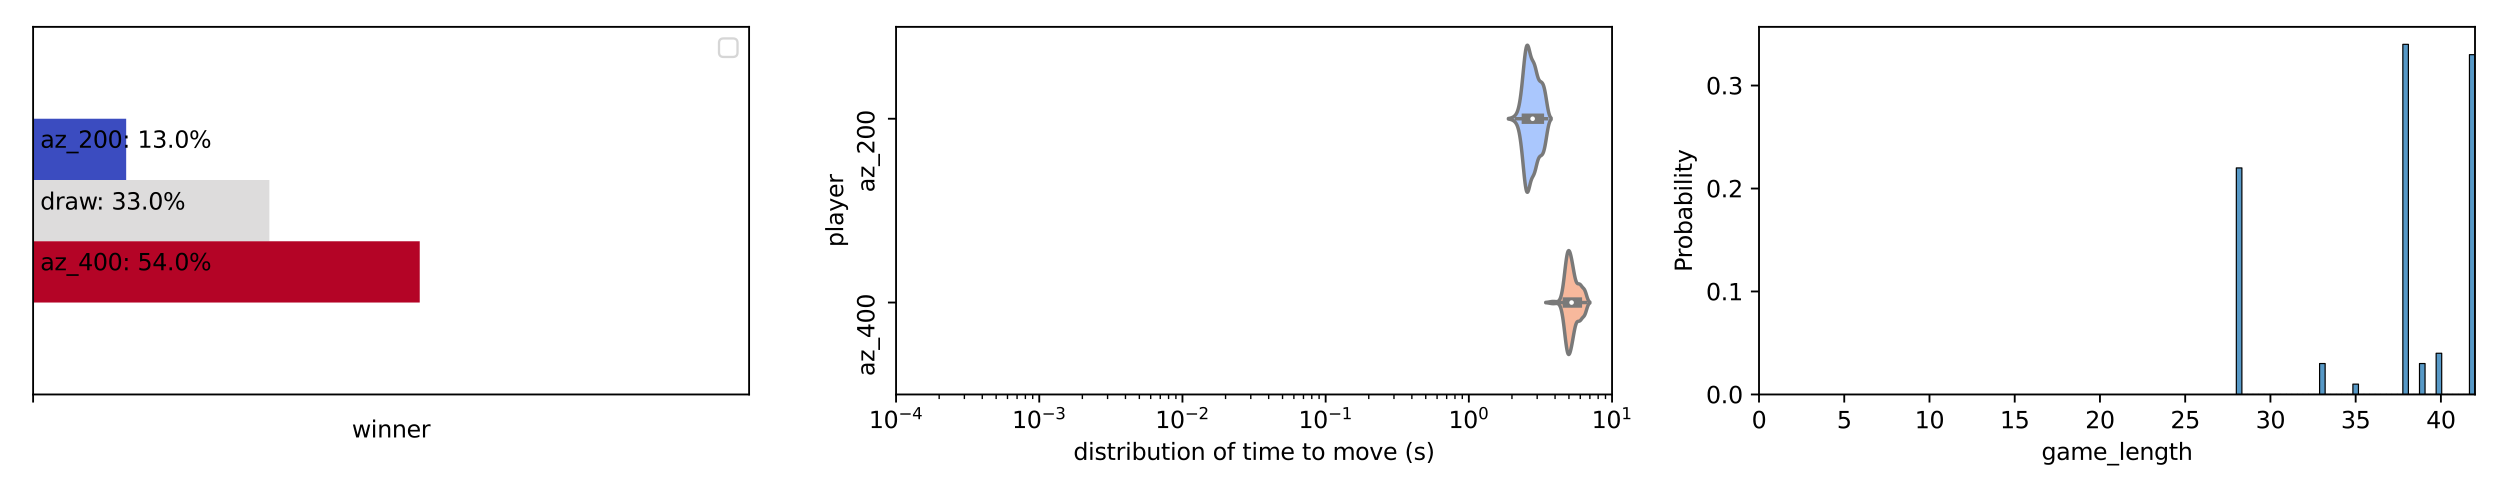 <?xml version="1.0" encoding="utf-8" standalone="no"?>
<!DOCTYPE svg PUBLIC "-//W3C//DTD SVG 1.1//EN"
  "http://www.w3.org/Graphics/SVG/1.1/DTD/svg11.dtd">
<svg xmlns:xlink="http://www.w3.org/1999/xlink" width="1080pt" height="216pt" viewBox="0 0 1080 216" xmlns="http://www.w3.org/2000/svg" version="1.1">
 <defs>
  <style type="text/css">*{stroke-linejoin: round; stroke-linecap: butt}</style>
 </defs>
 <g id="figure_1">
  <g id="patch_1">
   <path d="M 0 216 
L 1080 216 
L 1080 0 
L 0 0 
z
" style="fill: #ffffff"/>
  </g>
  <g id="axes_1">
   <g id="patch_2">
    <path d="M 14.3 170.4 
L 323.608 170.4 
L 323.608 11.602 
L 14.3 11.602 
z
" style="fill: #ffffff"/>
   </g>
   <g id="patch_3">
    <path d="M 14.3 51.302 
L 54.51 51.302 
L 54.51 77.768 
L 14.3 77.768 
z
" clip-path="url(#pb9b8951770)" style="fill: #3b4cc0"/>
   </g>
   <g id="patch_4">
    <path d="M 14.3 77.768 
L 116.372 77.768 
L 116.372 104.234 
L 14.3 104.234 
z
" clip-path="url(#pb9b8951770)" style="fill: #dddcdc"/>
   </g>
   <g id="patch_5">
    <path d="M 14.3 104.234 
L 181.326 104.234 
L 181.326 130.701 
L 14.3 130.701 
z
" clip-path="url(#pb9b8951770)" style="fill: #b40426"/>
   </g>
   <g id="matplotlib.axis_1">
    <g id="xtick_1">
     <g id="line2d_1">
      <defs>
       <path id="mb905bf4561" d="M 0 0 
L 0 3.5 
" style="stroke: #000000; stroke-width: 0.8"/>
      </defs>
      <g>
       <use xlink:href="#mb905bf4561" x="14.3" y="170.4" style="stroke: #000000; stroke-width: 0.8"/>
      </g>
     </g>
    </g>
    <g id="text_1">
     <!-- winner -->
     <g transform="translate(152.006 188.998)scale(0.1 -0.1)">
      <defs>
       <path id="DejaVuSans-77" d="M 269 3500 
L 844 3500 
L 1563 769 
L 2278 3500 
L 2956 3500 
L 3675 769 
L 4391 3500 
L 4966 3500 
L 4050 0 
L 3372 0 
L 2619 2869 
L 1863 0 
L 1184 0 
L 269 3500 
z
" transform="scale(0.016)"/>
       <path id="DejaVuSans-69" d="M 603 3500 
L 1178 3500 
L 1178 0 
L 603 0 
L 603 3500 
z
M 603 4863 
L 1178 4863 
L 1178 4134 
L 603 4134 
L 603 4863 
z
" transform="scale(0.016)"/>
       <path id="DejaVuSans-6e" d="M 3513 2113 
L 3513 0 
L 2938 0 
L 2938 2094 
Q 2938 2591 2744 2837 
Q 2550 3084 2163 3084 
Q 1697 3084 1428 2787 
Q 1159 2491 1159 1978 
L 1159 0 
L 581 0 
L 581 3500 
L 1159 3500 
L 1159 2956 
Q 1366 3272 1645 3428 
Q 1925 3584 2291 3584 
Q 2894 3584 3203 3211 
Q 3513 2838 3513 2113 
z
" transform="scale(0.016)"/>
       <path id="DejaVuSans-65" d="M 3597 1894 
L 3597 1613 
L 953 1613 
Q 991 1019 1311 708 
Q 1631 397 2203 397 
Q 2534 397 2845 478 
Q 3156 559 3463 722 
L 3463 178 
Q 3153 47 2828 -22 
Q 2503 -91 2169 -91 
Q 1331 -91 842 396 
Q 353 884 353 1716 
Q 353 2575 817 3079 
Q 1281 3584 2069 3584 
Q 2775 3584 3186 3129 
Q 3597 2675 3597 1894 
z
M 3022 2063 
Q 3016 2534 2758 2815 
Q 2500 3097 2075 3097 
Q 1594 3097 1305 2825 
Q 1016 2553 972 2059 
L 3022 2063 
z
" transform="scale(0.016)"/>
       <path id="DejaVuSans-72" d="M 2631 2963 
Q 2534 3019 2420 3045 
Q 2306 3072 2169 3072 
Q 1681 3072 1420 2755 
Q 1159 2438 1159 1844 
L 1159 0 
L 581 0 
L 581 3500 
L 1159 3500 
L 1159 2956 
Q 1341 3275 1631 3429 
Q 1922 3584 2338 3584 
Q 2397 3584 2469 3576 
Q 2541 3569 2628 3553 
L 2631 2963 
z
" transform="scale(0.016)"/>
      </defs>
      <use xlink:href="#DejaVuSans-77"/>
      <use xlink:href="#DejaVuSans-69" x="81.787"/>
      <use xlink:href="#DejaVuSans-6e" x="109.57"/>
      <use xlink:href="#DejaVuSans-6e" x="172.949"/>
      <use xlink:href="#DejaVuSans-65" x="236.328"/>
      <use xlink:href="#DejaVuSans-72" x="297.852"/>
     </g>
    </g>
   </g>
   <g id="matplotlib.axis_2"/>
   <g id="patch_6">
    <path d="M 14.3 170.4 
L 14.3 11.602 
" style="fill: none; stroke: #000000; stroke-width: 0.8; stroke-linejoin: miter; stroke-linecap: square"/>
   </g>
   <g id="patch_7">
    <path d="M 323.608 170.4 
L 323.608 11.602 
" style="fill: none; stroke: #000000; stroke-width: 0.8; stroke-linejoin: miter; stroke-linecap: square"/>
   </g>
   <g id="patch_8">
    <path d="M 14.3 170.4 
L 323.608 170.4 
" style="fill: none; stroke: #000000; stroke-width: 0.8; stroke-linejoin: miter; stroke-linecap: square"/>
   </g>
   <g id="patch_9">
    <path d="M 14.3 11.602 
L 323.608 11.602 
" style="fill: none; stroke: #000000; stroke-width: 0.8; stroke-linejoin: miter; stroke-linecap: square"/>
   </g>
   <g id="text_2">
    <!-- az_200: 13.0% -->
    <g transform="translate(17.393 63.831)scale(0.1 -0.1)">
     <defs>
      <path id="DejaVuSans-61" d="M 2194 1759 
Q 1497 1759 1228 1600 
Q 959 1441 959 1056 
Q 959 750 1161 570 
Q 1363 391 1709 391 
Q 2188 391 2477 730 
Q 2766 1069 2766 1631 
L 2766 1759 
L 2194 1759 
z
M 3341 1997 
L 3341 0 
L 2766 0 
L 2766 531 
Q 2569 213 2275 61 
Q 1981 -91 1556 -91 
Q 1019 -91 701 211 
Q 384 513 384 1019 
Q 384 1609 779 1909 
Q 1175 2209 1959 2209 
L 2766 2209 
L 2766 2266 
Q 2766 2663 2505 2880 
Q 2244 3097 1772 3097 
Q 1472 3097 1187 3025 
Q 903 2953 641 2809 
L 641 3341 
Q 956 3463 1253 3523 
Q 1550 3584 1831 3584 
Q 2591 3584 2966 3190 
Q 3341 2797 3341 1997 
z
" transform="scale(0.016)"/>
      <path id="DejaVuSans-7a" d="M 353 3500 
L 3084 3500 
L 3084 2975 
L 922 459 
L 3084 459 
L 3084 0 
L 275 0 
L 275 525 
L 2438 3041 
L 353 3041 
L 353 3500 
z
" transform="scale(0.016)"/>
      <path id="DejaVuSans-5f" d="M 3263 -1063 
L 3263 -1509 
L -63 -1509 
L -63 -1063 
L 3263 -1063 
z
" transform="scale(0.016)"/>
      <path id="DejaVuSans-32" d="M 1228 531 
L 3431 531 
L 3431 0 
L 469 0 
L 469 531 
Q 828 903 1448 1529 
Q 2069 2156 2228 2338 
Q 2531 2678 2651 2914 
Q 2772 3150 2772 3378 
Q 2772 3750 2511 3984 
Q 2250 4219 1831 4219 
Q 1534 4219 1204 4116 
Q 875 4013 500 3803 
L 500 4441 
Q 881 4594 1212 4672 
Q 1544 4750 1819 4750 
Q 2544 4750 2975 4387 
Q 3406 4025 3406 3419 
Q 3406 3131 3298 2873 
Q 3191 2616 2906 2266 
Q 2828 2175 2409 1742 
Q 1991 1309 1228 531 
z
" transform="scale(0.016)"/>
      <path id="DejaVuSans-30" d="M 2034 4250 
Q 1547 4250 1301 3770 
Q 1056 3291 1056 2328 
Q 1056 1369 1301 889 
Q 1547 409 2034 409 
Q 2525 409 2770 889 
Q 3016 1369 3016 2328 
Q 3016 3291 2770 3770 
Q 2525 4250 2034 4250 
z
M 2034 4750 
Q 2819 4750 3233 4129 
Q 3647 3509 3647 2328 
Q 3647 1150 3233 529 
Q 2819 -91 2034 -91 
Q 1250 -91 836 529 
Q 422 1150 422 2328 
Q 422 3509 836 4129 
Q 1250 4750 2034 4750 
z
" transform="scale(0.016)"/>
      <path id="DejaVuSans-3a" d="M 750 794 
L 1409 794 
L 1409 0 
L 750 0 
L 750 794 
z
M 750 3309 
L 1409 3309 
L 1409 2516 
L 750 2516 
L 750 3309 
z
" transform="scale(0.016)"/>
      <path id="DejaVuSans-20" transform="scale(0.016)"/>
      <path id="DejaVuSans-31" d="M 794 531 
L 1825 531 
L 1825 4091 
L 703 3866 
L 703 4441 
L 1819 4666 
L 2450 4666 
L 2450 531 
L 3481 531 
L 3481 0 
L 794 0 
L 794 531 
z
" transform="scale(0.016)"/>
      <path id="DejaVuSans-33" d="M 2597 2516 
Q 3050 2419 3304 2112 
Q 3559 1806 3559 1356 
Q 3559 666 3084 287 
Q 2609 -91 1734 -91 
Q 1441 -91 1130 -33 
Q 819 25 488 141 
L 488 750 
Q 750 597 1062 519 
Q 1375 441 1716 441 
Q 2309 441 2620 675 
Q 2931 909 2931 1356 
Q 2931 1769 2642 2001 
Q 2353 2234 1838 2234 
L 1294 2234 
L 1294 2753 
L 1863 2753 
Q 2328 2753 2575 2939 
Q 2822 3125 2822 3475 
Q 2822 3834 2567 4026 
Q 2313 4219 1838 4219 
Q 1578 4219 1281 4162 
Q 984 4106 628 3988 
L 628 4550 
Q 988 4650 1302 4700 
Q 1616 4750 1894 4750 
Q 2613 4750 3031 4423 
Q 3450 4097 3450 3541 
Q 3450 3153 3228 2886 
Q 3006 2619 2597 2516 
z
" transform="scale(0.016)"/>
      <path id="DejaVuSans-2e" d="M 684 794 
L 1344 794 
L 1344 0 
L 684 0 
L 684 794 
z
" transform="scale(0.016)"/>
      <path id="DejaVuSans-25" d="M 4653 2053 
Q 4381 2053 4226 1822 
Q 4072 1591 4072 1178 
Q 4072 772 4226 539 
Q 4381 306 4653 306 
Q 4919 306 5073 539 
Q 5228 772 5228 1178 
Q 5228 1588 5073 1820 
Q 4919 2053 4653 2053 
z
M 4653 2450 
Q 5147 2450 5437 2106 
Q 5728 1763 5728 1178 
Q 5728 594 5436 251 
Q 5144 -91 4653 -91 
Q 4153 -91 3862 251 
Q 3572 594 3572 1178 
Q 3572 1766 3864 2108 
Q 4156 2450 4653 2450 
z
M 1428 4353 
Q 1159 4353 1004 4120 
Q 850 3888 850 3481 
Q 850 3069 1003 2837 
Q 1156 2606 1428 2606 
Q 1700 2606 1854 2837 
Q 2009 3069 2009 3481 
Q 2009 3884 1853 4118 
Q 1697 4353 1428 4353 
z
M 4250 4750 
L 4750 4750 
L 1831 -91 
L 1331 -91 
L 4250 4750 
z
M 1428 4750 
Q 1922 4750 2215 4408 
Q 2509 4066 2509 3481 
Q 2509 2891 2217 2550 
Q 1925 2209 1428 2209 
Q 931 2209 642 2551 
Q 353 2894 353 3481 
Q 353 4063 643 4406 
Q 934 4750 1428 4750 
z
" transform="scale(0.016)"/>
     </defs>
     <use xlink:href="#DejaVuSans-61"/>
     <use xlink:href="#DejaVuSans-7a" x="61.279"/>
     <use xlink:href="#DejaVuSans-5f" x="113.77"/>
     <use xlink:href="#DejaVuSans-32" x="163.77"/>
     <use xlink:href="#DejaVuSans-30" x="227.393"/>
     <use xlink:href="#DejaVuSans-30" x="291.016"/>
     <use xlink:href="#DejaVuSans-3a" x="354.639"/>
     <use xlink:href="#DejaVuSans-20" x="388.33"/>
     <use xlink:href="#DejaVuSans-31" x="420.117"/>
     <use xlink:href="#DejaVuSans-33" x="483.74"/>
     <use xlink:href="#DejaVuSans-2e" x="547.363"/>
     <use xlink:href="#DejaVuSans-30" x="579.15"/>
     <use xlink:href="#DejaVuSans-25" x="642.773"/>
    </g>
   </g>
   <g id="text_3">
    <!-- draw: 33.0% -->
    <g transform="translate(17.393 90.524)scale(0.1 -0.1)">
     <defs>
      <path id="DejaVuSans-64" d="M 2906 2969 
L 2906 4863 
L 3481 4863 
L 3481 0 
L 2906 0 
L 2906 525 
Q 2725 213 2448 61 
Q 2172 -91 1784 -91 
Q 1150 -91 751 415 
Q 353 922 353 1747 
Q 353 2572 751 3078 
Q 1150 3584 1784 3584 
Q 2172 3584 2448 3432 
Q 2725 3281 2906 2969 
z
M 947 1747 
Q 947 1113 1208 752 
Q 1469 391 1925 391 
Q 2381 391 2643 752 
Q 2906 1113 2906 1747 
Q 2906 2381 2643 2742 
Q 2381 3103 1925 3103 
Q 1469 3103 1208 2742 
Q 947 2381 947 1747 
z
" transform="scale(0.016)"/>
     </defs>
     <use xlink:href="#DejaVuSans-64"/>
     <use xlink:href="#DejaVuSans-72" x="63.477"/>
     <use xlink:href="#DejaVuSans-61" x="104.59"/>
     <use xlink:href="#DejaVuSans-77" x="165.869"/>
     <use xlink:href="#DejaVuSans-3a" x="242.156"/>
     <use xlink:href="#DejaVuSans-20" x="275.848"/>
     <use xlink:href="#DejaVuSans-33" x="307.635"/>
     <use xlink:href="#DejaVuSans-33" x="371.258"/>
     <use xlink:href="#DejaVuSans-2e" x="434.881"/>
     <use xlink:href="#DejaVuSans-30" x="466.668"/>
     <use xlink:href="#DejaVuSans-25" x="530.291"/>
    </g>
   </g>
   <g id="text_4">
    <!-- az_400: 54.0% -->
    <g transform="translate(17.393 116.763)scale(0.1 -0.1)">
     <defs>
      <path id="DejaVuSans-34" d="M 2419 4116 
L 825 1625 
L 2419 1625 
L 2419 4116 
z
M 2253 4666 
L 3047 4666 
L 3047 1625 
L 3713 1625 
L 3713 1100 
L 3047 1100 
L 3047 0 
L 2419 0 
L 2419 1100 
L 313 1100 
L 313 1709 
L 2253 4666 
z
" transform="scale(0.016)"/>
      <path id="DejaVuSans-35" d="M 691 4666 
L 3169 4666 
L 3169 4134 
L 1269 4134 
L 1269 2991 
Q 1406 3038 1543 3061 
Q 1681 3084 1819 3084 
Q 2600 3084 3056 2656 
Q 3513 2228 3513 1497 
Q 3513 744 3044 326 
Q 2575 -91 1722 -91 
Q 1428 -91 1123 -41 
Q 819 9 494 109 
L 494 744 
Q 775 591 1075 516 
Q 1375 441 1709 441 
Q 2250 441 2565 725 
Q 2881 1009 2881 1497 
Q 2881 1984 2565 2268 
Q 2250 2553 1709 2553 
Q 1456 2553 1204 2497 
Q 953 2441 691 2322 
L 691 4666 
z
" transform="scale(0.016)"/>
     </defs>
     <use xlink:href="#DejaVuSans-61"/>
     <use xlink:href="#DejaVuSans-7a" x="61.279"/>
     <use xlink:href="#DejaVuSans-5f" x="113.77"/>
     <use xlink:href="#DejaVuSans-34" x="163.77"/>
     <use xlink:href="#DejaVuSans-30" x="227.393"/>
     <use xlink:href="#DejaVuSans-30" x="291.016"/>
     <use xlink:href="#DejaVuSans-3a" x="354.639"/>
     <use xlink:href="#DejaVuSans-20" x="388.33"/>
     <use xlink:href="#DejaVuSans-35" x="420.117"/>
     <use xlink:href="#DejaVuSans-34" x="483.74"/>
     <use xlink:href="#DejaVuSans-2e" x="547.363"/>
     <use xlink:href="#DejaVuSans-30" x="579.15"/>
     <use xlink:href="#DejaVuSans-25" x="642.773"/>
    </g>
   </g>
   <g id="legend_1">
    <g id="patch_10">
     <path d="M 312.608 24.602 
L 316.608 24.602 
Q 318.608 24.602 318.608 22.602 
L 318.608 18.602 
Q 318.608 16.602 316.608 16.602 
L 312.608 16.602 
Q 310.608 16.602 310.608 18.602 
L 310.608 22.602 
Q 310.608 24.602 312.608 24.602 
z
" style="fill: #ffffff; opacity: 0.8; stroke: #cccccc; stroke-linejoin: miter"/>
    </g>
   </g>
  </g>
  <g id="axes_2">
   <g id="patch_11">
    <path d="M 387.096 170.4 
L 696.404 170.4 
L 696.404 11.602 
L 387.096 11.602 
z
" style="fill: #ffffff"/>
   </g>
   <g id="PolyCollection_1">
    <defs>
     <path id="m1b3d3436f2" d="M 651.638 -164.584 
L 651.638 -164.813 
L 651.904 -164.851 
L 652.168 -164.9 
L 652.429 -164.959 
L 652.687 -165.031 
L 652.943 -165.116 
L 653.197 -165.216 
L 653.448 -165.333 
L 653.697 -165.471 
L 653.944 -165.632 
L 654.189 -165.822 
L 654.431 -166.048 
L 654.671 -166.32 
L 654.909 -166.651 
L 655.145 -167.054 
L 655.379 -167.546 
L 655.61 -168.146 
L 655.84 -168.873 
L 656.068 -169.746 
L 656.294 -170.782 
L 656.518 -171.995 
L 656.74 -173.392 
L 656.961 -174.975 
L 657.179 -176.735 
L 657.396 -178.654 
L 657.611 -180.702 
L 657.825 -182.836 
L 658.036 -185.006 
L 658.247 -187.151 
L 658.455 -189.204 
L 658.662 -191.099 
L 658.867 -192.772 
L 659.071 -194.17 
L 659.273 -195.25 
L 659.474 -195.99 
L 659.673 -196.387 
L 659.87 -196.458 
L 660.067 -196.238 
L 660.261 -195.781 
L 660.455 -195.148 
L 660.647 -194.406 
L 660.838 -193.619 
L 661.027 -192.843 
L 661.215 -192.123 
L 661.402 -191.487 
L 661.587 -190.944 
L 661.771 -190.49 
L 661.954 -190.108 
L 662.136 -189.769 
L 662.316 -189.442 
L 662.495 -189.096 
L 662.673 -188.704 
L 662.85 -188.249 
L 663.026 -187.721 
L 663.201 -187.125 
L 663.374 -186.471 
L 663.546 -185.779 
L 663.718 -185.072 
L 663.888 -184.376 
L 664.057 -183.716 
L 664.225 -183.11 
L 664.392 -182.574 
L 664.558 -182.114 
L 664.723 -181.734 
L 664.887 -181.429 
L 665.05 -181.191 
L 665.212 -181.007 
L 665.372 -180.865 
L 665.532 -180.749 
L 665.692 -180.645 
L 665.85 -180.538 
L 666.007 -180.413 
L 666.163 -180.258 
L 666.319 -180.059 
L 666.473 -179.805 
L 666.627 -179.486 
L 666.779 -179.095 
L 666.931 -178.626 
L 667.082 -178.077 
L 667.232 -177.447 
L 667.382 -176.743 
L 667.53 -175.97 
L 667.678 -175.141 
L 667.825 -174.269 
L 667.971 -173.369 
L 668.116 -172.46 
L 668.261 -171.559 
L 668.405 -170.682 
L 668.548 -169.846 
L 668.69 -169.064 
L 668.831 -168.346 
L 668.972 -167.7 
L 669.112 -167.13 
L 669.251 -166.637 
L 669.39 -166.218 
L 669.528 -165.87 
L 669.665 -165.586 
L 669.801 -165.36 
L 669.937 -165.182 
L 670.072 -165.046 
L 670.072 -164.351 
L 670.072 -164.351 
L 669.937 -164.214 
L 669.801 -164.037 
L 669.665 -163.81 
L 669.528 -163.526 
L 669.39 -163.178 
L 669.251 -162.76 
L 669.112 -162.266 
L 668.972 -161.696 
L 668.831 -161.05 
L 668.69 -160.332 
L 668.548 -159.55 
L 668.405 -158.714 
L 668.261 -157.838 
L 668.116 -156.936 
L 667.971 -156.027 
L 667.825 -155.128 
L 667.678 -154.256 
L 667.53 -153.426 
L 667.382 -152.654 
L 667.232 -151.949 
L 667.082 -151.32 
L 666.931 -150.77 
L 666.779 -150.301 
L 666.627 -149.91 
L 666.473 -149.592 
L 666.319 -149.338 
L 666.163 -149.139 
L 666.007 -148.983 
L 665.85 -148.858 
L 665.692 -148.751 
L 665.532 -148.647 
L 665.372 -148.531 
L 665.212 -148.389 
L 665.05 -148.206 
L 664.887 -147.967 
L 664.723 -147.662 
L 664.558 -147.282 
L 664.392 -146.823 
L 664.225 -146.286 
L 664.057 -145.681 
L 663.888 -145.02 
L 663.718 -144.325 
L 663.546 -143.618 
L 663.374 -142.926 
L 663.201 -142.272 
L 663.026 -141.675 
L 662.85 -141.148 
L 662.673 -140.693 
L 662.495 -140.301 
L 662.316 -139.955 
L 662.136 -139.628 
L 661.954 -139.289 
L 661.771 -138.906 
L 661.587 -138.452 
L 661.402 -137.91 
L 661.215 -137.273 
L 661.027 -136.553 
L 660.838 -135.778 
L 660.647 -134.991 
L 660.455 -134.248 
L 660.261 -133.615 
L 660.067 -133.158 
L 659.87 -132.939 
L 659.673 -133.009 
L 659.474 -133.406 
L 659.273 -134.146 
L 659.071 -135.227 
L 658.867 -136.624 
L 658.662 -138.298 
L 658.455 -140.193 
L 658.247 -142.246 
L 658.036 -144.39 
L 657.825 -146.56 
L 657.611 -148.695 
L 657.396 -150.742 
L 657.179 -152.661 
L 656.961 -154.421 
L 656.74 -156.004 
L 656.518 -157.401 
L 656.294 -158.614 
L 656.068 -159.65 
L 655.84 -160.523 
L 655.61 -161.25 
L 655.379 -161.85 
L 655.145 -162.343 
L 654.909 -162.746 
L 654.671 -163.076 
L 654.431 -163.348 
L 654.189 -163.575 
L 653.944 -163.765 
L 653.697 -163.926 
L 653.448 -164.063 
L 653.197 -164.18 
L 652.943 -164.281 
L 652.687 -164.366 
L 652.429 -164.437 
L 652.168 -164.497 
L 651.904 -164.545 
L 651.638 -164.584 
z
" style="stroke: #797979; stroke-width: 1.5"/>
    </defs>
    <g clip-path="url(#pd575804868)">
     <use xlink:href="#m1b3d3436f2" x="0" y="216" style="fill: #aac7fd; stroke: #797979; stroke-width: 1.5"/>
    </g>
   </g>
   <g id="PolyCollection_2">
    <defs>
     <path id="mdf2875370b" d="M 667.75 -85.235 
L 667.75 -85.364 
L 668.029 -85.388 
L 668.305 -85.417 
L 668.579 -85.452 
L 668.849 -85.492 
L 669.117 -85.537 
L 669.382 -85.584 
L 669.645 -85.631 
L 669.905 -85.675 
L 670.162 -85.715 
L 670.417 -85.747 
L 670.67 -85.769 
L 670.92 -85.779 
L 671.169 -85.779 
L 671.414 -85.768 
L 671.658 -85.75 
L 671.899 -85.728 
L 672.138 -85.709 
L 672.376 -85.701 
L 672.611 -85.712 
L 672.844 -85.754 
L 673.075 -85.841 
L 673.304 -85.987 
L 673.531 -86.211 
L 673.756 -86.531 
L 673.979 -86.97 
L 674.201 -87.547 
L 674.42 -88.282 
L 674.638 -89.189 
L 674.854 -90.277 
L 675.069 -91.546 
L 675.281 -92.985 
L 675.492 -94.57 
L 675.702 -96.266 
L 675.909 -98.024 
L 676.116 -99.788 
L 676.32 -101.495 
L 676.523 -103.083 
L 676.725 -104.495 
L 676.925 -105.682 
L 677.123 -106.61 
L 677.32 -107.261 
L 677.516 -107.635 
L 677.71 -107.744 
L 677.903 -107.613 
L 678.095 -107.273 
L 678.285 -106.759 
L 678.474 -106.102 
L 678.661 -105.333 
L 678.847 -104.474 
L 679.032 -103.546 
L 679.216 -102.566 
L 679.398 -101.552 
L 679.579 -100.521 
L 679.759 -99.494 
L 679.938 -98.493 
L 680.116 -97.543 
L 680.292 -96.667 
L 680.467 -95.883 
L 680.641 -95.208 
L 680.814 -94.651 
L 680.986 -94.211 
L 681.157 -93.885 
L 681.327 -93.661 
L 681.495 -93.519 
L 681.663 -93.441 
L 681.829 -93.401 
L 681.995 -93.377 
L 682.159 -93.349 
L 682.323 -93.298 
L 682.485 -93.214 
L 682.647 -93.092 
L 682.808 -92.934 
L 682.967 -92.748 
L 683.126 -92.544 
L 683.284 -92.336 
L 683.44 -92.134 
L 683.596 -91.947 
L 683.751 -91.775 
L 683.905 -91.616 
L 684.059 -91.457 
L 684.211 -91.287 
L 684.363 -91.087 
L 684.513 -90.847 
L 684.663 -90.554 
L 684.812 -90.206 
L 684.96 -89.806 
L 685.108 -89.362 
L 685.254 -88.89 
L 685.4 -88.407 
L 685.545 -87.93 
L 685.689 -87.476 
L 685.833 -87.059 
L 685.975 -86.689 
L 686.117 -86.371 
L 686.258 -86.107 
L 686.399 -85.893 
L 686.538 -85.725 
L 686.677 -85.598 
L 686.816 -85.503 
L 686.816 -85.095 
L 686.816 -85.095 
L 686.677 -85.001 
L 686.538 -84.874 
L 686.399 -84.706 
L 686.258 -84.492 
L 686.117 -84.227 
L 685.975 -83.909 
L 685.833 -83.54 
L 685.689 -83.123 
L 685.545 -82.669 
L 685.4 -82.192 
L 685.254 -81.709 
L 685.108 -81.236 
L 684.96 -80.793 
L 684.812 -80.393 
L 684.663 -80.045 
L 684.513 -79.752 
L 684.363 -79.511 
L 684.211 -79.312 
L 684.059 -79.141 
L 683.905 -78.983 
L 683.751 -78.823 
L 683.596 -78.652 
L 683.44 -78.465 
L 683.284 -78.263 
L 683.126 -78.055 
L 682.967 -77.851 
L 682.808 -77.664 
L 682.647 -77.506 
L 682.485 -77.385 
L 682.323 -77.301 
L 682.159 -77.25 
L 681.995 -77.221 
L 681.829 -77.198 
L 681.663 -77.158 
L 681.495 -77.079 
L 681.327 -76.938 
L 681.157 -76.713 
L 680.986 -76.387 
L 680.814 -75.948 
L 680.641 -75.39 
L 680.467 -74.715 
L 680.292 -73.932 
L 680.116 -73.056 
L 679.938 -72.106 
L 679.759 -71.105 
L 679.579 -70.078 
L 679.398 -69.047 
L 679.216 -68.032 
L 679.032 -67.053 
L 678.847 -66.125 
L 678.661 -65.266 
L 678.474 -64.496 
L 678.285 -63.84 
L 678.095 -63.326 
L 677.903 -62.986 
L 677.71 -62.855 
L 677.516 -62.964 
L 677.32 -63.337 
L 677.123 -63.989 
L 676.925 -64.917 
L 676.725 -66.104 
L 676.523 -67.516 
L 676.32 -69.104 
L 676.116 -70.811 
L 675.909 -72.575 
L 675.702 -74.333 
L 675.492 -76.029 
L 675.281 -77.614 
L 675.069 -79.053 
L 674.854 -80.322 
L 674.638 -81.41 
L 674.42 -82.317 
L 674.201 -83.052 
L 673.979 -83.629 
L 673.756 -84.067 
L 673.531 -84.388 
L 673.304 -84.612 
L 673.075 -84.758 
L 672.844 -84.844 
L 672.611 -84.887 
L 672.376 -84.898 
L 672.138 -84.889 
L 671.899 -84.871 
L 671.658 -84.849 
L 671.414 -84.831 
L 671.169 -84.82 
L 670.92 -84.82 
L 670.67 -84.83 
L 670.417 -84.852 
L 670.162 -84.884 
L 669.905 -84.923 
L 669.645 -84.968 
L 669.382 -85.015 
L 669.117 -85.062 
L 668.849 -85.106 
L 668.579 -85.147 
L 668.305 -85.182 
L 668.029 -85.211 
L 667.75 -85.235 
z
" style="stroke: #797979; stroke-width: 1.5"/>
    </defs>
    <g clip-path="url(#pd575804868)">
     <use xlink:href="#mdf2875370b" x="0" y="216" style="fill: #f7b89c; stroke: #797979; stroke-width: 1.5"/>
    </g>
   </g>
   <g id="matplotlib.axis_3">
    <g id="xtick_2">
     <g id="line2d_2">
      <g>
       <use xlink:href="#mb905bf4561" x="387.096" y="170.4" style="stroke: #000000; stroke-width: 0.8"/>
      </g>
     </g>
     <g id="text_5">
      <!-- $\mathdefault{10^{-4}}$ -->
      <g transform="translate(375.346 184.998)scale(0.1 -0.1)">
       <defs>
        <path id="DejaVuSans-2212" d="M 678 2272 
L 4684 2272 
L 4684 1741 
L 678 1741 
L 678 2272 
z
" transform="scale(0.016)"/>
       </defs>
       <use xlink:href="#DejaVuSans-31" transform="translate(0 0.684)"/>
       <use xlink:href="#DejaVuSans-30" transform="translate(63.623 0.684)"/>
       <use xlink:href="#DejaVuSans-2212" transform="translate(128.203 38.966)scale(0.7)"/>
       <use xlink:href="#DejaVuSans-34" transform="translate(186.855 38.966)scale(0.7)"/>
      </g>
     </g>
    </g>
    <g id="xtick_3">
     <g id="line2d_3">
      <g>
       <use xlink:href="#mb905bf4561" x="448.958" y="170.4" style="stroke: #000000; stroke-width: 0.8"/>
      </g>
     </g>
     <g id="text_6">
      <!-- $\mathdefault{10^{-3}}$ -->
      <g transform="translate(437.208 184.998)scale(0.1 -0.1)">
       <use xlink:href="#DejaVuSans-31" transform="translate(0 0.766)"/>
       <use xlink:href="#DejaVuSans-30" transform="translate(63.623 0.766)"/>
       <use xlink:href="#DejaVuSans-2212" transform="translate(128.203 39.047)scale(0.7)"/>
       <use xlink:href="#DejaVuSans-33" transform="translate(186.855 39.047)scale(0.7)"/>
      </g>
     </g>
    </g>
    <g id="xtick_4">
     <g id="line2d_4">
      <g>
       <use xlink:href="#mb905bf4561" x="510.819" y="170.4" style="stroke: #000000; stroke-width: 0.8"/>
      </g>
     </g>
     <g id="text_7">
      <!-- $\mathdefault{10^{-2}}$ -->
      <g transform="translate(499.069 184.998)scale(0.1 -0.1)">
       <use xlink:href="#DejaVuSans-31" transform="translate(0 0.766)"/>
       <use xlink:href="#DejaVuSans-30" transform="translate(63.623 0.766)"/>
       <use xlink:href="#DejaVuSans-2212" transform="translate(128.203 39.047)scale(0.7)"/>
       <use xlink:href="#DejaVuSans-32" transform="translate(186.855 39.047)scale(0.7)"/>
      </g>
     </g>
    </g>
    <g id="xtick_5">
     <g id="line2d_5">
      <g>
       <use xlink:href="#mb905bf4561" x="572.681" y="170.4" style="stroke: #000000; stroke-width: 0.8"/>
      </g>
     </g>
     <g id="text_8">
      <!-- $\mathdefault{10^{-1}}$ -->
      <g transform="translate(560.931 184.998)scale(0.1 -0.1)">
       <use xlink:href="#DejaVuSans-31" transform="translate(0 0.684)"/>
       <use xlink:href="#DejaVuSans-30" transform="translate(63.623 0.684)"/>
       <use xlink:href="#DejaVuSans-2212" transform="translate(128.203 38.966)scale(0.7)"/>
       <use xlink:href="#DejaVuSans-31" transform="translate(186.855 38.966)scale(0.7)"/>
      </g>
     </g>
    </g>
    <g id="xtick_6">
     <g id="line2d_6">
      <g>
       <use xlink:href="#mb905bf4561" x="634.542" y="170.4" style="stroke: #000000; stroke-width: 0.8"/>
      </g>
     </g>
     <g id="text_9">
      <!-- $\mathdefault{10^{0}}$ -->
      <g transform="translate(625.742 184.998)scale(0.1 -0.1)">
       <use xlink:href="#DejaVuSans-31" transform="translate(0 0.766)"/>
       <use xlink:href="#DejaVuSans-30" transform="translate(63.623 0.766)"/>
       <use xlink:href="#DejaVuSans-30" transform="translate(128.203 39.047)scale(0.7)"/>
      </g>
     </g>
    </g>
    <g id="xtick_7">
     <g id="line2d_7">
      <g>
       <use xlink:href="#mb905bf4561" x="696.404" y="170.4" style="stroke: #000000; stroke-width: 0.8"/>
      </g>
     </g>
     <g id="text_10">
      <!-- $\mathdefault{10^{1}}$ -->
      <g transform="translate(687.604 184.998)scale(0.1 -0.1)">
       <use xlink:href="#DejaVuSans-31" transform="translate(0 0.684)"/>
       <use xlink:href="#DejaVuSans-30" transform="translate(63.623 0.684)"/>
       <use xlink:href="#DejaVuSans-31" transform="translate(128.203 38.966)scale(0.7)"/>
      </g>
     </g>
    </g>
    <g id="xtick_8">
     <g id="line2d_8">
      <defs>
       <path id="m9fef8ab6f8" d="M 0 0 
L 0 2 
" style="stroke: #000000; stroke-width: 0.6"/>
      </defs>
      <g>
       <use xlink:href="#m9fef8ab6f8" x="405.718" y="170.4" style="stroke: #000000; stroke-width: 0.6"/>
      </g>
     </g>
    </g>
    <g id="xtick_9">
     <g id="line2d_9">
      <g>
       <use xlink:href="#m9fef8ab6f8" x="416.612" y="170.4" style="stroke: #000000; stroke-width: 0.6"/>
      </g>
     </g>
    </g>
    <g id="xtick_10">
     <g id="line2d_10">
      <g>
       <use xlink:href="#m9fef8ab6f8" x="424.34" y="170.4" style="stroke: #000000; stroke-width: 0.6"/>
      </g>
     </g>
    </g>
    <g id="xtick_11">
     <g id="line2d_11">
      <g>
       <use xlink:href="#m9fef8ab6f8" x="430.335" y="170.4" style="stroke: #000000; stroke-width: 0.6"/>
      </g>
     </g>
    </g>
    <g id="xtick_12">
     <g id="line2d_12">
      <g>
       <use xlink:href="#m9fef8ab6f8" x="435.234" y="170.4" style="stroke: #000000; stroke-width: 0.6"/>
      </g>
     </g>
    </g>
    <g id="xtick_13">
     <g id="line2d_13">
      <g>
       <use xlink:href="#m9fef8ab6f8" x="439.375" y="170.4" style="stroke: #000000; stroke-width: 0.6"/>
      </g>
     </g>
    </g>
    <g id="xtick_14">
     <g id="line2d_14">
      <g>
       <use xlink:href="#m9fef8ab6f8" x="442.963" y="170.4" style="stroke: #000000; stroke-width: 0.6"/>
      </g>
     </g>
    </g>
    <g id="xtick_15">
     <g id="line2d_15">
      <g>
       <use xlink:href="#m9fef8ab6f8" x="446.127" y="170.4" style="stroke: #000000; stroke-width: 0.6"/>
      </g>
     </g>
    </g>
    <g id="xtick_16">
     <g id="line2d_16">
      <g>
       <use xlink:href="#m9fef8ab6f8" x="467.58" y="170.4" style="stroke: #000000; stroke-width: 0.6"/>
      </g>
     </g>
    </g>
    <g id="xtick_17">
     <g id="line2d_17">
      <g>
       <use xlink:href="#m9fef8ab6f8" x="478.473" y="170.4" style="stroke: #000000; stroke-width: 0.6"/>
      </g>
     </g>
    </g>
    <g id="xtick_18">
     <g id="line2d_18">
      <g>
       <use xlink:href="#m9fef8ab6f8" x="486.202" y="170.4" style="stroke: #000000; stroke-width: 0.6"/>
      </g>
     </g>
    </g>
    <g id="xtick_19">
     <g id="line2d_19">
      <g>
       <use xlink:href="#m9fef8ab6f8" x="492.197" y="170.4" style="stroke: #000000; stroke-width: 0.6"/>
      </g>
     </g>
    </g>
    <g id="xtick_20">
     <g id="line2d_20">
      <g>
       <use xlink:href="#m9fef8ab6f8" x="497.095" y="170.4" style="stroke: #000000; stroke-width: 0.6"/>
      </g>
     </g>
    </g>
    <g id="xtick_21">
     <g id="line2d_21">
      <g>
       <use xlink:href="#m9fef8ab6f8" x="501.237" y="170.4" style="stroke: #000000; stroke-width: 0.6"/>
      </g>
     </g>
    </g>
    <g id="xtick_22">
     <g id="line2d_22">
      <g>
       <use xlink:href="#m9fef8ab6f8" x="504.824" y="170.4" style="stroke: #000000; stroke-width: 0.6"/>
      </g>
     </g>
    </g>
    <g id="xtick_23">
     <g id="line2d_23">
      <g>
       <use xlink:href="#m9fef8ab6f8" x="507.989" y="170.4" style="stroke: #000000; stroke-width: 0.6"/>
      </g>
     </g>
    </g>
    <g id="xtick_24">
     <g id="line2d_24">
      <g>
       <use xlink:href="#m9fef8ab6f8" x="529.441" y="170.4" style="stroke: #000000; stroke-width: 0.6"/>
      </g>
     </g>
    </g>
    <g id="xtick_25">
     <g id="line2d_25">
      <g>
       <use xlink:href="#m9fef8ab6f8" x="540.335" y="170.4" style="stroke: #000000; stroke-width: 0.6"/>
      </g>
     </g>
    </g>
    <g id="xtick_26">
     <g id="line2d_26">
      <g>
       <use xlink:href="#m9fef8ab6f8" x="548.064" y="170.4" style="stroke: #000000; stroke-width: 0.6"/>
      </g>
     </g>
    </g>
    <g id="xtick_27">
     <g id="line2d_27">
      <g>
       <use xlink:href="#m9fef8ab6f8" x="554.059" y="170.4" style="stroke: #000000; stroke-width: 0.6"/>
      </g>
     </g>
    </g>
    <g id="xtick_28">
     <g id="line2d_28">
      <g>
       <use xlink:href="#m9fef8ab6f8" x="558.957" y="170.4" style="stroke: #000000; stroke-width: 0.6"/>
      </g>
     </g>
    </g>
    <g id="xtick_29">
     <g id="line2d_29">
      <g>
       <use xlink:href="#m9fef8ab6f8" x="563.098" y="170.4" style="stroke: #000000; stroke-width: 0.6"/>
      </g>
     </g>
    </g>
    <g id="xtick_30">
     <g id="line2d_30">
      <g>
       <use xlink:href="#m9fef8ab6f8" x="566.686" y="170.4" style="stroke: #000000; stroke-width: 0.6"/>
      </g>
     </g>
    </g>
    <g id="xtick_31">
     <g id="line2d_31">
      <g>
       <use xlink:href="#m9fef8ab6f8" x="569.85" y="170.4" style="stroke: #000000; stroke-width: 0.6"/>
      </g>
     </g>
    </g>
    <g id="xtick_32">
     <g id="line2d_32">
      <g>
       <use xlink:href="#m9fef8ab6f8" x="591.303" y="170.4" style="stroke: #000000; stroke-width: 0.6"/>
      </g>
     </g>
    </g>
    <g id="xtick_33">
     <g id="line2d_33">
      <g>
       <use xlink:href="#m9fef8ab6f8" x="602.196" y="170.4" style="stroke: #000000; stroke-width: 0.6"/>
      </g>
     </g>
    </g>
    <g id="xtick_34">
     <g id="line2d_34">
      <g>
       <use xlink:href="#m9fef8ab6f8" x="609.925" y="170.4" style="stroke: #000000; stroke-width: 0.6"/>
      </g>
     </g>
    </g>
    <g id="xtick_35">
     <g id="line2d_35">
      <g>
       <use xlink:href="#m9fef8ab6f8" x="615.92" y="170.4" style="stroke: #000000; stroke-width: 0.6"/>
      </g>
     </g>
    </g>
    <g id="xtick_36">
     <g id="line2d_36">
      <g>
       <use xlink:href="#m9fef8ab6f8" x="620.818" y="170.4" style="stroke: #000000; stroke-width: 0.6"/>
      </g>
     </g>
    </g>
    <g id="xtick_37">
     <g id="line2d_37">
      <g>
       <use xlink:href="#m9fef8ab6f8" x="624.96" y="170.4" style="stroke: #000000; stroke-width: 0.6"/>
      </g>
     </g>
    </g>
    <g id="xtick_38">
     <g id="line2d_38">
      <g>
       <use xlink:href="#m9fef8ab6f8" x="628.547" y="170.4" style="stroke: #000000; stroke-width: 0.6"/>
      </g>
     </g>
    </g>
    <g id="xtick_39">
     <g id="line2d_39">
      <g>
       <use xlink:href="#m9fef8ab6f8" x="631.712" y="170.4" style="stroke: #000000; stroke-width: 0.6"/>
      </g>
     </g>
    </g>
    <g id="xtick_40">
     <g id="line2d_40">
      <g>
       <use xlink:href="#m9fef8ab6f8" x="653.165" y="170.4" style="stroke: #000000; stroke-width: 0.6"/>
      </g>
     </g>
    </g>
    <g id="xtick_41">
     <g id="line2d_41">
      <g>
       <use xlink:href="#m9fef8ab6f8" x="664.058" y="170.4" style="stroke: #000000; stroke-width: 0.6"/>
      </g>
     </g>
    </g>
    <g id="xtick_42">
     <g id="line2d_42">
      <g>
       <use xlink:href="#m9fef8ab6f8" x="671.787" y="170.4" style="stroke: #000000; stroke-width: 0.6"/>
      </g>
     </g>
    </g>
    <g id="xtick_43">
     <g id="line2d_43">
      <g>
       <use xlink:href="#m9fef8ab6f8" x="677.782" y="170.4" style="stroke: #000000; stroke-width: 0.6"/>
      </g>
     </g>
    </g>
    <g id="xtick_44">
     <g id="line2d_44">
      <g>
       <use xlink:href="#m9fef8ab6f8" x="682.68" y="170.4" style="stroke: #000000; stroke-width: 0.6"/>
      </g>
     </g>
    </g>
    <g id="xtick_45">
     <g id="line2d_45">
      <g>
       <use xlink:href="#m9fef8ab6f8" x="686.821" y="170.4" style="stroke: #000000; stroke-width: 0.6"/>
      </g>
     </g>
    </g>
    <g id="xtick_46">
     <g id="line2d_46">
      <g>
       <use xlink:href="#m9fef8ab6f8" x="690.409" y="170.4" style="stroke: #000000; stroke-width: 0.6"/>
      </g>
     </g>
    </g>
    <g id="xtick_47">
     <g id="line2d_47">
      <g>
       <use xlink:href="#m9fef8ab6f8" x="693.573" y="170.4" style="stroke: #000000; stroke-width: 0.6"/>
      </g>
     </g>
    </g>
    <g id="text_11">
     <!-- distribution of time to move (s) -->
     <g transform="translate(463.705 198.677)scale(0.1 -0.1)">
      <defs>
       <path id="DejaVuSans-73" d="M 2834 3397 
L 2834 2853 
Q 2591 2978 2328 3040 
Q 2066 3103 1784 3103 
Q 1356 3103 1142 2972 
Q 928 2841 928 2578 
Q 928 2378 1081 2264 
Q 1234 2150 1697 2047 
L 1894 2003 
Q 2506 1872 2764 1633 
Q 3022 1394 3022 966 
Q 3022 478 2636 193 
Q 2250 -91 1575 -91 
Q 1294 -91 989 -36 
Q 684 19 347 128 
L 347 722 
Q 666 556 975 473 
Q 1284 391 1588 391 
Q 1994 391 2212 530 
Q 2431 669 2431 922 
Q 2431 1156 2273 1281 
Q 2116 1406 1581 1522 
L 1381 1569 
Q 847 1681 609 1914 
Q 372 2147 372 2553 
Q 372 3047 722 3315 
Q 1072 3584 1716 3584 
Q 2034 3584 2315 3537 
Q 2597 3491 2834 3397 
z
" transform="scale(0.016)"/>
       <path id="DejaVuSans-74" d="M 1172 4494 
L 1172 3500 
L 2356 3500 
L 2356 3053 
L 1172 3053 
L 1172 1153 
Q 1172 725 1289 603 
Q 1406 481 1766 481 
L 2356 481 
L 2356 0 
L 1766 0 
Q 1100 0 847 248 
Q 594 497 594 1153 
L 594 3053 
L 172 3053 
L 172 3500 
L 594 3500 
L 594 4494 
L 1172 4494 
z
" transform="scale(0.016)"/>
       <path id="DejaVuSans-62" d="M 3116 1747 
Q 3116 2381 2855 2742 
Q 2594 3103 2138 3103 
Q 1681 3103 1420 2742 
Q 1159 2381 1159 1747 
Q 1159 1113 1420 752 
Q 1681 391 2138 391 
Q 2594 391 2855 752 
Q 3116 1113 3116 1747 
z
M 1159 2969 
Q 1341 3281 1617 3432 
Q 1894 3584 2278 3584 
Q 2916 3584 3314 3078 
Q 3713 2572 3713 1747 
Q 3713 922 3314 415 
Q 2916 -91 2278 -91 
Q 1894 -91 1617 61 
Q 1341 213 1159 525 
L 1159 0 
L 581 0 
L 581 4863 
L 1159 4863 
L 1159 2969 
z
" transform="scale(0.016)"/>
       <path id="DejaVuSans-75" d="M 544 1381 
L 544 3500 
L 1119 3500 
L 1119 1403 
Q 1119 906 1312 657 
Q 1506 409 1894 409 
Q 2359 409 2629 706 
Q 2900 1003 2900 1516 
L 2900 3500 
L 3475 3500 
L 3475 0 
L 2900 0 
L 2900 538 
Q 2691 219 2414 64 
Q 2138 -91 1772 -91 
Q 1169 -91 856 284 
Q 544 659 544 1381 
z
M 1991 3584 
L 1991 3584 
z
" transform="scale(0.016)"/>
       <path id="DejaVuSans-6f" d="M 1959 3097 
Q 1497 3097 1228 2736 
Q 959 2375 959 1747 
Q 959 1119 1226 758 
Q 1494 397 1959 397 
Q 2419 397 2687 759 
Q 2956 1122 2956 1747 
Q 2956 2369 2687 2733 
Q 2419 3097 1959 3097 
z
M 1959 3584 
Q 2709 3584 3137 3096 
Q 3566 2609 3566 1747 
Q 3566 888 3137 398 
Q 2709 -91 1959 -91 
Q 1206 -91 779 398 
Q 353 888 353 1747 
Q 353 2609 779 3096 
Q 1206 3584 1959 3584 
z
" transform="scale(0.016)"/>
       <path id="DejaVuSans-66" d="M 2375 4863 
L 2375 4384 
L 1825 4384 
Q 1516 4384 1395 4259 
Q 1275 4134 1275 3809 
L 1275 3500 
L 2222 3500 
L 2222 3053 
L 1275 3053 
L 1275 0 
L 697 0 
L 697 3053 
L 147 3053 
L 147 3500 
L 697 3500 
L 697 3744 
Q 697 4328 969 4595 
Q 1241 4863 1831 4863 
L 2375 4863 
z
" transform="scale(0.016)"/>
       <path id="DejaVuSans-6d" d="M 3328 2828 
Q 3544 3216 3844 3400 
Q 4144 3584 4550 3584 
Q 5097 3584 5394 3201 
Q 5691 2819 5691 2113 
L 5691 0 
L 5113 0 
L 5113 2094 
Q 5113 2597 4934 2840 
Q 4756 3084 4391 3084 
Q 3944 3084 3684 2787 
Q 3425 2491 3425 1978 
L 3425 0 
L 2847 0 
L 2847 2094 
Q 2847 2600 2669 2842 
Q 2491 3084 2119 3084 
Q 1678 3084 1418 2786 
Q 1159 2488 1159 1978 
L 1159 0 
L 581 0 
L 581 3500 
L 1159 3500 
L 1159 2956 
Q 1356 3278 1631 3431 
Q 1906 3584 2284 3584 
Q 2666 3584 2933 3390 
Q 3200 3197 3328 2828 
z
" transform="scale(0.016)"/>
       <path id="DejaVuSans-76" d="M 191 3500 
L 800 3500 
L 1894 563 
L 2988 3500 
L 3597 3500 
L 2284 0 
L 1503 0 
L 191 3500 
z
" transform="scale(0.016)"/>
       <path id="DejaVuSans-28" d="M 1984 4856 
Q 1566 4138 1362 3434 
Q 1159 2731 1159 2009 
Q 1159 1288 1364 580 
Q 1569 -128 1984 -844 
L 1484 -844 
Q 1016 -109 783 600 
Q 550 1309 550 2009 
Q 550 2706 781 3412 
Q 1013 4119 1484 4856 
L 1984 4856 
z
" transform="scale(0.016)"/>
       <path id="DejaVuSans-29" d="M 513 4856 
L 1013 4856 
Q 1481 4119 1714 3412 
Q 1947 2706 1947 2009 
Q 1947 1309 1714 600 
Q 1481 -109 1013 -844 
L 513 -844 
Q 928 -128 1133 580 
Q 1338 1288 1338 2009 
Q 1338 2731 1133 3434 
Q 928 4138 513 4856 
z
" transform="scale(0.016)"/>
      </defs>
      <use xlink:href="#DejaVuSans-64"/>
      <use xlink:href="#DejaVuSans-69" x="63.477"/>
      <use xlink:href="#DejaVuSans-73" x="91.26"/>
      <use xlink:href="#DejaVuSans-74" x="143.359"/>
      <use xlink:href="#DejaVuSans-72" x="182.568"/>
      <use xlink:href="#DejaVuSans-69" x="223.682"/>
      <use xlink:href="#DejaVuSans-62" x="251.465"/>
      <use xlink:href="#DejaVuSans-75" x="314.941"/>
      <use xlink:href="#DejaVuSans-74" x="378.32"/>
      <use xlink:href="#DejaVuSans-69" x="417.529"/>
      <use xlink:href="#DejaVuSans-6f" x="445.312"/>
      <use xlink:href="#DejaVuSans-6e" x="506.494"/>
      <use xlink:href="#DejaVuSans-20" x="569.873"/>
      <use xlink:href="#DejaVuSans-6f" x="601.66"/>
      <use xlink:href="#DejaVuSans-66" x="662.842"/>
      <use xlink:href="#DejaVuSans-20" x="698.047"/>
      <use xlink:href="#DejaVuSans-74" x="729.834"/>
      <use xlink:href="#DejaVuSans-69" x="769.043"/>
      <use xlink:href="#DejaVuSans-6d" x="796.826"/>
      <use xlink:href="#DejaVuSans-65" x="894.238"/>
      <use xlink:href="#DejaVuSans-20" x="955.762"/>
      <use xlink:href="#DejaVuSans-74" x="987.549"/>
      <use xlink:href="#DejaVuSans-6f" x="1026.758"/>
      <use xlink:href="#DejaVuSans-20" x="1087.939"/>
      <use xlink:href="#DejaVuSans-6d" x="1119.727"/>
      <use xlink:href="#DejaVuSans-6f" x="1217.139"/>
      <use xlink:href="#DejaVuSans-76" x="1278.32"/>
      <use xlink:href="#DejaVuSans-65" x="1337.5"/>
      <use xlink:href="#DejaVuSans-20" x="1399.023"/>
      <use xlink:href="#DejaVuSans-28" x="1430.811"/>
      <use xlink:href="#DejaVuSans-73" x="1469.824"/>
      <use xlink:href="#DejaVuSans-29" x="1521.924"/>
     </g>
    </g>
   </g>
   <g id="matplotlib.axis_4">
    <g id="ytick_1">
     <g id="line2d_48">
      <defs>
       <path id="m9a712191ba" d="M 0 0 
L -3.5 0 
" style="stroke: #000000; stroke-width: 0.8"/>
      </defs>
      <g>
       <use xlink:href="#m9a712191ba" x="387.096" y="51.302" style="stroke: #000000; stroke-width: 0.8"/>
      </g>
     </g>
     <g id="text_12">
      <!-- az_200 -->
      <g transform="translate(377.738 83.055)rotate(-90)scale(0.1 -0.1)">
       <use xlink:href="#DejaVuSans-61"/>
       <use xlink:href="#DejaVuSans-7a" x="61.279"/>
       <use xlink:href="#DejaVuSans-5f" x="113.77"/>
       <use xlink:href="#DejaVuSans-32" x="163.77"/>
       <use xlink:href="#DejaVuSans-30" x="227.393"/>
       <use xlink:href="#DejaVuSans-30" x="291.016"/>
      </g>
     </g>
    </g>
    <g id="ytick_2">
     <g id="line2d_49">
      <g>
       <use xlink:href="#m9a712191ba" x="387.096" y="130.701" style="stroke: #000000; stroke-width: 0.8"/>
      </g>
     </g>
     <g id="text_13">
      <!-- az_400 -->
      <g transform="translate(377.738 162.454)rotate(-90)scale(0.1 -0.1)">
       <use xlink:href="#DejaVuSans-61"/>
       <use xlink:href="#DejaVuSans-7a" x="61.279"/>
       <use xlink:href="#DejaVuSans-5f" x="113.77"/>
       <use xlink:href="#DejaVuSans-34" x="163.77"/>
       <use xlink:href="#DejaVuSans-30" x="227.393"/>
       <use xlink:href="#DejaVuSans-30" x="291.016"/>
      </g>
     </g>
    </g>
    <g id="text_14">
     <!-- player -->
     <g transform="translate(364.237 106.72)rotate(-90)scale(0.1 -0.1)">
      <defs>
       <path id="DejaVuSans-70" d="M 1159 525 
L 1159 -1331 
L 581 -1331 
L 581 3500 
L 1159 3500 
L 1159 2969 
Q 1341 3281 1617 3432 
Q 1894 3584 2278 3584 
Q 2916 3584 3314 3078 
Q 3713 2572 3713 1747 
Q 3713 922 3314 415 
Q 2916 -91 2278 -91 
Q 1894 -91 1617 61 
Q 1341 213 1159 525 
z
M 3116 1747 
Q 3116 2381 2855 2742 
Q 2594 3103 2138 3103 
Q 1681 3103 1420 2742 
Q 1159 2381 1159 1747 
Q 1159 1113 1420 752 
Q 1681 391 2138 391 
Q 2594 391 2855 752 
Q 3116 1113 3116 1747 
z
" transform="scale(0.016)"/>
       <path id="DejaVuSans-6c" d="M 603 4863 
L 1178 4863 
L 1178 0 
L 603 0 
L 603 4863 
z
" transform="scale(0.016)"/>
       <path id="DejaVuSans-79" d="M 2059 -325 
Q 1816 -950 1584 -1140 
Q 1353 -1331 966 -1331 
L 506 -1331 
L 506 -850 
L 844 -850 
Q 1081 -850 1212 -737 
Q 1344 -625 1503 -206 
L 1606 56 
L 191 3500 
L 800 3500 
L 1894 763 
L 2988 3500 
L 3597 3500 
L 2059 -325 
z
" transform="scale(0.016)"/>
      </defs>
      <use xlink:href="#DejaVuSans-70"/>
      <use xlink:href="#DejaVuSans-6c" x="63.477"/>
      <use xlink:href="#DejaVuSans-61" x="91.26"/>
      <use xlink:href="#DejaVuSans-79" x="152.539"/>
      <use xlink:href="#DejaVuSans-65" x="211.719"/>
      <use xlink:href="#DejaVuSans-72" x="273.242"/>
     </g>
    </g>
   </g>
   <g id="line2d_50">
    <path d="M 655.084 51.302 
L 668.154 51.302 
" clip-path="url(#pd575804868)" style="fill: none; stroke: #797979; stroke-width: 1.5; stroke-linecap: square"/>
   </g>
   <g id="line2d_51">
    <path d="M 659.603 51.302 
L 664.803 51.302 
" clip-path="url(#pd575804868)" style="fill: none; stroke: #797979; stroke-width: 4.5; stroke-linecap: square"/>
   </g>
   <g id="line2d_52">
    <path d="M 670.973 130.701 
L 685.076 130.701 
" clip-path="url(#pd575804868)" style="fill: none; stroke: #797979; stroke-width: 1.5; stroke-linecap: square"/>
   </g>
   <g id="line2d_53">
    <path d="M 677.307 130.701 
L 681.212 130.701 
" clip-path="url(#pd575804868)" style="fill: none; stroke: #797979; stroke-width: 4.5; stroke-linecap: square"/>
   </g>
   <g id="patch_12">
    <path d="M 387.096 170.4 
L 387.096 11.602 
" style="fill: none; stroke: #000000; stroke-width: 0.8; stroke-linejoin: miter; stroke-linecap: square"/>
   </g>
   <g id="patch_13">
    <path d="M 696.404 170.4 
L 696.404 11.602 
" style="fill: none; stroke: #000000; stroke-width: 0.8; stroke-linejoin: miter; stroke-linecap: square"/>
   </g>
   <g id="patch_14">
    <path d="M 387.096 170.4 
L 696.404 170.4 
" style="fill: none; stroke: #000000; stroke-width: 0.8; stroke-linejoin: miter; stroke-linecap: square"/>
   </g>
   <g id="patch_15">
    <path d="M 387.096 11.602 
L 696.404 11.602 
" style="fill: none; stroke: #000000; stroke-width: 0.8; stroke-linejoin: miter; stroke-linecap: square"/>
   </g>
   <g id="PathCollection_1">
    <defs>
     <path id="m42a9c38f21" d="M 0 1.5 
C 0.398 1.5 0.779 1.342 1.061 1.061 
C 1.342 0.779 1.5 0.398 1.5 0 
C 1.5 -0.398 1.342 -0.779 1.061 -1.061 
C 0.779 -1.342 0.398 -1.5 0 -1.5 
C -0.398 -1.5 -0.779 -1.342 -1.061 -1.061 
C -1.342 -0.779 -1.5 -0.398 -1.5 0 
C -1.5 0.398 -1.342 0.779 -1.061 1.061 
C -0.779 1.342 -0.398 1.5 0 1.5 
z
" style="stroke: #797979"/>
    </defs>
    <g clip-path="url(#pd575804868)">
     <use xlink:href="#m42a9c38f21" x="662.097" y="51.302" style="fill: #ffffff; stroke: #797979"/>
    </g>
   </g>
   <g id="PathCollection_2">
    <g clip-path="url(#pd575804868)">
     <use xlink:href="#m42a9c38f21" x="678.926" y="130.701" style="fill: #ffffff; stroke: #797979"/>
    </g>
   </g>
  </g>
  <g id="axes_3">
   <g id="patch_16">
    <path d="M 759.892 170.4 
L 1069.2 170.4 
L 1069.2 11.602 
L 759.892 11.602 
z
" style="fill: #ffffff"/>
   </g>
   <g id="patch_17">
    <path d="M 966.097 170.4 
L 968.495 170.4 
L 968.495 72.542 
L 966.097 72.542 
z
" clip-path="url(#pca2c2fef50)" style="fill: #1f77b4; fill-opacity: 0.75; stroke: #000000; stroke-width: 0.52; stroke-linejoin: miter"/>
   </g>
   <g id="patch_18">
    <path d="M 968.495 170.4 
L 970.893 170.4 
L 970.893 170.4 
L 968.495 170.4 
z
" clip-path="url(#pca2c2fef50)" style="fill: #1f77b4; fill-opacity: 0.75; stroke: #000000; stroke-width: 0.52; stroke-linejoin: miter"/>
   </g>
   <g id="patch_19">
    <path d="M 970.893 170.4 
L 973.291 170.4 
L 973.291 170.4 
L 970.893 170.4 
z
" clip-path="url(#pca2c2fef50)" style="fill: #1f77b4; fill-opacity: 0.75; stroke: #000000; stroke-width: 0.52; stroke-linejoin: miter"/>
   </g>
   <g id="patch_20">
    <path d="M 973.291 170.4 
L 975.688 170.4 
L 975.688 170.4 
L 973.291 170.4 
z
" clip-path="url(#pca2c2fef50)" style="fill: #1f77b4; fill-opacity: 0.75; stroke: #000000; stroke-width: 0.52; stroke-linejoin: miter"/>
   </g>
   <g id="patch_21">
    <path d="M 975.688 170.4 
L 978.086 170.4 
L 978.086 170.4 
L 975.688 170.4 
z
" clip-path="url(#pca2c2fef50)" style="fill: #1f77b4; fill-opacity: 0.75; stroke: #000000; stroke-width: 0.52; stroke-linejoin: miter"/>
   </g>
   <g id="patch_22">
    <path d="M 978.086 170.4 
L 980.484 170.4 
L 980.484 170.4 
L 978.086 170.4 
z
" clip-path="url(#pca2c2fef50)" style="fill: #1f77b4; fill-opacity: 0.75; stroke: #000000; stroke-width: 0.52; stroke-linejoin: miter"/>
   </g>
   <g id="patch_23">
    <path d="M 980.484 170.4 
L 982.882 170.4 
L 982.882 170.4 
L 980.484 170.4 
z
" clip-path="url(#pca2c2fef50)" style="fill: #1f77b4; fill-opacity: 0.75; stroke: #000000; stroke-width: 0.52; stroke-linejoin: miter"/>
   </g>
   <g id="patch_24">
    <path d="M 982.882 170.4 
L 985.279 170.4 
L 985.279 170.4 
L 982.882 170.4 
z
" clip-path="url(#pca2c2fef50)" style="fill: #1f77b4; fill-opacity: 0.75; stroke: #000000; stroke-width: 0.52; stroke-linejoin: miter"/>
   </g>
   <g id="patch_25">
    <path d="M 985.279 170.4 
L 987.677 170.4 
L 987.677 170.4 
L 985.279 170.4 
z
" clip-path="url(#pca2c2fef50)" style="fill: #1f77b4; fill-opacity: 0.75; stroke: #000000; stroke-width: 0.52; stroke-linejoin: miter"/>
   </g>
   <g id="patch_26">
    <path d="M 987.677 170.4 
L 990.075 170.4 
L 990.075 170.4 
L 987.677 170.4 
z
" clip-path="url(#pca2c2fef50)" style="fill: #1f77b4; fill-opacity: 0.75; stroke: #000000; stroke-width: 0.52; stroke-linejoin: miter"/>
   </g>
   <g id="patch_27">
    <path d="M 990.075 170.4 
L 992.472 170.4 
L 992.472 170.4 
L 990.075 170.4 
z
" clip-path="url(#pca2c2fef50)" style="fill: #1f77b4; fill-opacity: 0.75; stroke: #000000; stroke-width: 0.52; stroke-linejoin: miter"/>
   </g>
   <g id="patch_28">
    <path d="M 992.472 170.4 
L 994.87 170.4 
L 994.87 170.4 
L 992.472 170.4 
z
" clip-path="url(#pca2c2fef50)" style="fill: #1f77b4; fill-opacity: 0.75; stroke: #000000; stroke-width: 0.52; stroke-linejoin: miter"/>
   </g>
   <g id="patch_29">
    <path d="M 994.87 170.4 
L 997.268 170.4 
L 997.268 170.4 
L 994.87 170.4 
z
" clip-path="url(#pca2c2fef50)" style="fill: #1f77b4; fill-opacity: 0.75; stroke: #000000; stroke-width: 0.52; stroke-linejoin: miter"/>
   </g>
   <g id="patch_30">
    <path d="M 997.268 170.4 
L 999.666 170.4 
L 999.666 170.4 
L 997.268 170.4 
z
" clip-path="url(#pca2c2fef50)" style="fill: #1f77b4; fill-opacity: 0.75; stroke: #000000; stroke-width: 0.52; stroke-linejoin: miter"/>
   </g>
   <g id="patch_31">
    <path d="M 999.666 170.4 
L 1002.063 170.4 
L 1002.063 170.4 
L 999.666 170.4 
z
" clip-path="url(#pca2c2fef50)" style="fill: #1f77b4; fill-opacity: 0.75; stroke: #000000; stroke-width: 0.52; stroke-linejoin: miter"/>
   </g>
   <g id="patch_32">
    <path d="M 1002.063 170.4 
L 1004.461 170.4 
L 1004.461 157.056 
L 1002.063 157.056 
z
" clip-path="url(#pca2c2fef50)" style="fill: #1f77b4; fill-opacity: 0.75; stroke: #000000; stroke-width: 0.52; stroke-linejoin: miter"/>
   </g>
   <g id="patch_33">
    <path d="M 1004.461 170.4 
L 1006.859 170.4 
L 1006.859 170.4 
L 1004.461 170.4 
z
" clip-path="url(#pca2c2fef50)" style="fill: #1f77b4; fill-opacity: 0.75; stroke: #000000; stroke-width: 0.52; stroke-linejoin: miter"/>
   </g>
   <g id="patch_34">
    <path d="M 1006.859 170.4 
L 1009.257 170.4 
L 1009.257 170.4 
L 1006.859 170.4 
z
" clip-path="url(#pca2c2fef50)" style="fill: #1f77b4; fill-opacity: 0.75; stroke: #000000; stroke-width: 0.52; stroke-linejoin: miter"/>
   </g>
   <g id="patch_35">
    <path d="M 1009.257 170.4 
L 1011.654 170.4 
L 1011.654 170.4 
L 1009.257 170.4 
z
" clip-path="url(#pca2c2fef50)" style="fill: #1f77b4; fill-opacity: 0.75; stroke: #000000; stroke-width: 0.52; stroke-linejoin: miter"/>
   </g>
   <g id="patch_36">
    <path d="M 1011.654 170.4 
L 1014.052 170.4 
L 1014.052 170.4 
L 1011.654 170.4 
z
" clip-path="url(#pca2c2fef50)" style="fill: #1f77b4; fill-opacity: 0.75; stroke: #000000; stroke-width: 0.52; stroke-linejoin: miter"/>
   </g>
   <g id="patch_37">
    <path d="M 1014.052 170.4 
L 1016.45 170.4 
L 1016.45 170.4 
L 1014.052 170.4 
z
" clip-path="url(#pca2c2fef50)" style="fill: #1f77b4; fill-opacity: 0.75; stroke: #000000; stroke-width: 0.52; stroke-linejoin: miter"/>
   </g>
   <g id="patch_38">
    <path d="M 1016.45 170.4 
L 1018.848 170.4 
L 1018.848 165.952 
L 1016.45 165.952 
z
" clip-path="url(#pca2c2fef50)" style="fill: #1f77b4; fill-opacity: 0.75; stroke: #000000; stroke-width: 0.52; stroke-linejoin: miter"/>
   </g>
   <g id="patch_39">
    <path d="M 1018.848 170.4 
L 1021.245 170.4 
L 1021.245 170.4 
L 1018.848 170.4 
z
" clip-path="url(#pca2c2fef50)" style="fill: #1f77b4; fill-opacity: 0.75; stroke: #000000; stroke-width: 0.52; stroke-linejoin: miter"/>
   </g>
   <g id="patch_40">
    <path d="M 1021.245 170.4 
L 1023.643 170.4 
L 1023.643 170.4 
L 1021.245 170.4 
z
" clip-path="url(#pca2c2fef50)" style="fill: #1f77b4; fill-opacity: 0.75; stroke: #000000; stroke-width: 0.52; stroke-linejoin: miter"/>
   </g>
   <g id="patch_41">
    <path d="M 1023.643 170.4 
L 1026.041 170.4 
L 1026.041 170.4 
L 1023.643 170.4 
z
" clip-path="url(#pca2c2fef50)" style="fill: #1f77b4; fill-opacity: 0.75; stroke: #000000; stroke-width: 0.52; stroke-linejoin: miter"/>
   </g>
   <g id="patch_42">
    <path d="M 1026.041 170.4 
L 1028.439 170.4 
L 1028.439 170.4 
L 1026.041 170.4 
z
" clip-path="url(#pca2c2fef50)" style="fill: #1f77b4; fill-opacity: 0.75; stroke: #000000; stroke-width: 0.52; stroke-linejoin: miter"/>
   </g>
   <g id="patch_43">
    <path d="M 1028.439 170.4 
L 1030.836 170.4 
L 1030.836 170.4 
L 1028.439 170.4 
z
" clip-path="url(#pca2c2fef50)" style="fill: #1f77b4; fill-opacity: 0.75; stroke: #000000; stroke-width: 0.52; stroke-linejoin: miter"/>
   </g>
   <g id="patch_44">
    <path d="M 1030.836 170.4 
L 1033.234 170.4 
L 1033.234 170.4 
L 1030.836 170.4 
z
" clip-path="url(#pca2c2fef50)" style="fill: #1f77b4; fill-opacity: 0.75; stroke: #000000; stroke-width: 0.52; stroke-linejoin: miter"/>
   </g>
   <g id="patch_45">
    <path d="M 1033.234 170.4 
L 1035.632 170.4 
L 1035.632 170.4 
L 1033.234 170.4 
z
" clip-path="url(#pca2c2fef50)" style="fill: #1f77b4; fill-opacity: 0.75; stroke: #000000; stroke-width: 0.52; stroke-linejoin: miter"/>
   </g>
   <g id="patch_46">
    <path d="M 1035.632 170.4 
L 1038.029 170.4 
L 1038.029 170.4 
L 1035.632 170.4 
z
" clip-path="url(#pca2c2fef50)" style="fill: #1f77b4; fill-opacity: 0.75; stroke: #000000; stroke-width: 0.52; stroke-linejoin: miter"/>
   </g>
   <g id="patch_47">
    <path d="M 1038.029 170.4 
L 1040.427 170.4 
L 1040.427 19.164 
L 1038.029 19.164 
z
" clip-path="url(#pca2c2fef50)" style="fill: #1f77b4; fill-opacity: 0.75; stroke: #000000; stroke-width: 0.52; stroke-linejoin: miter"/>
   </g>
   <g id="patch_48">
    <path d="M 1040.427 170.4 
L 1042.825 170.4 
L 1042.825 170.4 
L 1040.427 170.4 
z
" clip-path="url(#pca2c2fef50)" style="fill: #1f77b4; fill-opacity: 0.75; stroke: #000000; stroke-width: 0.52; stroke-linejoin: miter"/>
   </g>
   <g id="patch_49">
    <path d="M 1042.825 170.4 
L 1045.223 170.4 
L 1045.223 170.4 
L 1042.825 170.4 
z
" clip-path="url(#pca2c2fef50)" style="fill: #1f77b4; fill-opacity: 0.75; stroke: #000000; stroke-width: 0.52; stroke-linejoin: miter"/>
   </g>
   <g id="patch_50">
    <path d="M 1045.223 170.4 
L 1047.62 170.4 
L 1047.62 157.056 
L 1045.223 157.056 
z
" clip-path="url(#pca2c2fef50)" style="fill: #1f77b4; fill-opacity: 0.75; stroke: #000000; stroke-width: 0.52; stroke-linejoin: miter"/>
   </g>
   <g id="patch_51">
    <path d="M 1047.62 170.4 
L 1050.018 170.4 
L 1050.018 170.4 
L 1047.62 170.4 
z
" clip-path="url(#pca2c2fef50)" style="fill: #1f77b4; fill-opacity: 0.75; stroke: #000000; stroke-width: 0.52; stroke-linejoin: miter"/>
   </g>
   <g id="patch_52">
    <path d="M 1050.018 170.4 
L 1052.416 170.4 
L 1052.416 170.4 
L 1050.018 170.4 
z
" clip-path="url(#pca2c2fef50)" style="fill: #1f77b4; fill-opacity: 0.75; stroke: #000000; stroke-width: 0.52; stroke-linejoin: miter"/>
   </g>
   <g id="patch_53">
    <path d="M 1052.416 170.4 
L 1054.814 170.4 
L 1054.814 152.608 
L 1052.416 152.608 
z
" clip-path="url(#pca2c2fef50)" style="fill: #1f77b4; fill-opacity: 0.75; stroke: #000000; stroke-width: 0.52; stroke-linejoin: miter"/>
   </g>
   <g id="patch_54">
    <path d="M 1054.814 170.4 
L 1057.211 170.4 
L 1057.211 170.4 
L 1054.814 170.4 
z
" clip-path="url(#pca2c2fef50)" style="fill: #1f77b4; fill-opacity: 0.75; stroke: #000000; stroke-width: 0.52; stroke-linejoin: miter"/>
   </g>
   <g id="patch_55">
    <path d="M 1057.211 170.4 
L 1059.609 170.4 
L 1059.609 170.4 
L 1057.211 170.4 
z
" clip-path="url(#pca2c2fef50)" style="fill: #1f77b4; fill-opacity: 0.75; stroke: #000000; stroke-width: 0.52; stroke-linejoin: miter"/>
   </g>
   <g id="patch_56">
    <path d="M 1059.609 170.4 
L 1062.007 170.4 
L 1062.007 170.4 
L 1059.609 170.4 
z
" clip-path="url(#pca2c2fef50)" style="fill: #1f77b4; fill-opacity: 0.75; stroke: #000000; stroke-width: 0.52; stroke-linejoin: miter"/>
   </g>
   <g id="patch_57">
    <path d="M 1062.007 170.4 
L 1064.405 170.4 
L 1064.405 170.4 
L 1062.007 170.4 
z
" clip-path="url(#pca2c2fef50)" style="fill: #1f77b4; fill-opacity: 0.75; stroke: #000000; stroke-width: 0.52; stroke-linejoin: miter"/>
   </g>
   <g id="patch_58">
    <path d="M 1064.405 170.4 
L 1066.802 170.4 
L 1066.802 170.4 
L 1064.405 170.4 
z
" clip-path="url(#pca2c2fef50)" style="fill: #1f77b4; fill-opacity: 0.75; stroke: #000000; stroke-width: 0.52; stroke-linejoin: miter"/>
   </g>
   <g id="patch_59">
    <path d="M 1066.802 170.4 
L 1069.2 170.4 
L 1069.2 23.612 
L 1066.802 23.612 
z
" clip-path="url(#pca2c2fef50)" style="fill: #1f77b4; fill-opacity: 0.75; stroke: #000000; stroke-width: 0.52; stroke-linejoin: miter"/>
   </g>
   <g id="matplotlib.axis_5">
    <g id="xtick_48">
     <g id="line2d_54">
      <g>
       <use xlink:href="#mb905bf4561" x="759.892" y="170.4" style="stroke: #000000; stroke-width: 0.8"/>
      </g>
     </g>
     <g id="text_15">
      <!-- 0 -->
      <g transform="translate(756.711 184.998)scale(0.1 -0.1)">
       <use xlink:href="#DejaVuSans-30"/>
      </g>
     </g>
    </g>
    <g id="xtick_49">
     <g id="line2d_55">
      <g>
       <use xlink:href="#mb905bf4561" x="796.715" y="170.4" style="stroke: #000000; stroke-width: 0.8"/>
      </g>
     </g>
     <g id="text_16">
      <!-- 5 -->
      <g transform="translate(793.533 184.998)scale(0.1 -0.1)">
       <use xlink:href="#DejaVuSans-35"/>
      </g>
     </g>
    </g>
    <g id="xtick_50">
     <g id="line2d_56">
      <g>
       <use xlink:href="#mb905bf4561" x="833.537" y="170.4" style="stroke: #000000; stroke-width: 0.8"/>
      </g>
     </g>
     <g id="text_17">
      <!-- 10 -->
      <g transform="translate(827.174 184.998)scale(0.1 -0.1)">
       <use xlink:href="#DejaVuSans-31"/>
       <use xlink:href="#DejaVuSans-30" x="63.623"/>
      </g>
     </g>
    </g>
    <g id="xtick_51">
     <g id="line2d_57">
      <g>
       <use xlink:href="#mb905bf4561" x="870.359" y="170.4" style="stroke: #000000; stroke-width: 0.8"/>
      </g>
     </g>
     <g id="text_18">
      <!-- 15 -->
      <g transform="translate(863.997 184.998)scale(0.1 -0.1)">
       <use xlink:href="#DejaVuSans-31"/>
       <use xlink:href="#DejaVuSans-35" x="63.623"/>
      </g>
     </g>
    </g>
    <g id="xtick_52">
     <g id="line2d_58">
      <g>
       <use xlink:href="#mb905bf4561" x="907.182" y="170.4" style="stroke: #000000; stroke-width: 0.8"/>
      </g>
     </g>
     <g id="text_19">
      <!-- 20 -->
      <g transform="translate(900.819 184.998)scale(0.1 -0.1)">
       <use xlink:href="#DejaVuSans-32"/>
       <use xlink:href="#DejaVuSans-30" x="63.623"/>
      </g>
     </g>
    </g>
    <g id="xtick_53">
     <g id="line2d_59">
      <g>
       <use xlink:href="#mb905bf4561" x="944.004" y="170.4" style="stroke: #000000; stroke-width: 0.8"/>
      </g>
     </g>
     <g id="text_20">
      <!-- 25 -->
      <g transform="translate(937.641 184.998)scale(0.1 -0.1)">
       <use xlink:href="#DejaVuSans-32"/>
       <use xlink:href="#DejaVuSans-35" x="63.623"/>
      </g>
     </g>
    </g>
    <g id="xtick_54">
     <g id="line2d_60">
      <g>
       <use xlink:href="#mb905bf4561" x="980.826" y="170.4" style="stroke: #000000; stroke-width: 0.8"/>
      </g>
     </g>
     <g id="text_21">
      <!-- 30 -->
      <g transform="translate(974.464 184.998)scale(0.1 -0.1)">
       <use xlink:href="#DejaVuSans-33"/>
       <use xlink:href="#DejaVuSans-30" x="63.623"/>
      </g>
     </g>
    </g>
    <g id="xtick_55">
     <g id="line2d_61">
      <g>
       <use xlink:href="#mb905bf4561" x="1017.649" y="170.4" style="stroke: #000000; stroke-width: 0.8"/>
      </g>
     </g>
     <g id="text_22">
      <!-- 35 -->
      <g transform="translate(1011.286 184.998)scale(0.1 -0.1)">
       <use xlink:href="#DejaVuSans-33"/>
       <use xlink:href="#DejaVuSans-35" x="63.623"/>
      </g>
     </g>
    </g>
    <g id="xtick_56">
     <g id="line2d_62">
      <g>
       <use xlink:href="#mb905bf4561" x="1054.471" y="170.4" style="stroke: #000000; stroke-width: 0.8"/>
      </g>
     </g>
     <g id="text_23">
      <!-- 40 -->
      <g transform="translate(1048.109 184.998)scale(0.1 -0.1)">
       <use xlink:href="#DejaVuSans-34"/>
       <use xlink:href="#DejaVuSans-30" x="63.623"/>
      </g>
     </g>
    </g>
    <g id="text_24">
     <!-- game_length -->
     <g transform="translate(881.923 198.677)scale(0.1 -0.1)">
      <defs>
       <path id="DejaVuSans-67" d="M 2906 1791 
Q 2906 2416 2648 2759 
Q 2391 3103 1925 3103 
Q 1463 3103 1205 2759 
Q 947 2416 947 1791 
Q 947 1169 1205 825 
Q 1463 481 1925 481 
Q 2391 481 2648 825 
Q 2906 1169 2906 1791 
z
M 3481 434 
Q 3481 -459 3084 -895 
Q 2688 -1331 1869 -1331 
Q 1566 -1331 1297 -1286 
Q 1028 -1241 775 -1147 
L 775 -588 
Q 1028 -725 1275 -790 
Q 1522 -856 1778 -856 
Q 2344 -856 2625 -561 
Q 2906 -266 2906 331 
L 2906 616 
Q 2728 306 2450 153 
Q 2172 0 1784 0 
Q 1141 0 747 490 
Q 353 981 353 1791 
Q 353 2603 747 3093 
Q 1141 3584 1784 3584 
Q 2172 3584 2450 3431 
Q 2728 3278 2906 2969 
L 2906 3500 
L 3481 3500 
L 3481 434 
z
" transform="scale(0.016)"/>
       <path id="DejaVuSans-68" d="M 3513 2113 
L 3513 0 
L 2938 0 
L 2938 2094 
Q 2938 2591 2744 2837 
Q 2550 3084 2163 3084 
Q 1697 3084 1428 2787 
Q 1159 2491 1159 1978 
L 1159 0 
L 581 0 
L 581 4863 
L 1159 4863 
L 1159 2956 
Q 1366 3272 1645 3428 
Q 1925 3584 2291 3584 
Q 2894 3584 3203 3211 
Q 3513 2838 3513 2113 
z
" transform="scale(0.016)"/>
      </defs>
      <use xlink:href="#DejaVuSans-67"/>
      <use xlink:href="#DejaVuSans-61" x="63.477"/>
      <use xlink:href="#DejaVuSans-6d" x="124.756"/>
      <use xlink:href="#DejaVuSans-65" x="222.168"/>
      <use xlink:href="#DejaVuSans-5f" x="283.691"/>
      <use xlink:href="#DejaVuSans-6c" x="333.691"/>
      <use xlink:href="#DejaVuSans-65" x="361.475"/>
      <use xlink:href="#DejaVuSans-6e" x="422.998"/>
      <use xlink:href="#DejaVuSans-67" x="486.377"/>
      <use xlink:href="#DejaVuSans-74" x="549.854"/>
      <use xlink:href="#DejaVuSans-68" x="589.062"/>
     </g>
    </g>
   </g>
   <g id="matplotlib.axis_6">
    <g id="ytick_3">
     <g id="line2d_63">
      <g>
       <use xlink:href="#m9a712191ba" x="759.892" y="170.4" style="stroke: #000000; stroke-width: 0.8"/>
      </g>
     </g>
     <g id="text_25">
      <!-- 0.0 -->
      <g transform="translate(736.989 174.199)scale(0.1 -0.1)">
       <use xlink:href="#DejaVuSans-30"/>
       <use xlink:href="#DejaVuSans-2e" x="63.623"/>
       <use xlink:href="#DejaVuSans-30" x="95.41"/>
      </g>
     </g>
    </g>
    <g id="ytick_4">
     <g id="line2d_64">
      <g>
       <use xlink:href="#m9a712191ba" x="759.892" y="125.919" style="stroke: #000000; stroke-width: 0.8"/>
      </g>
     </g>
     <g id="text_26">
      <!-- 0.1 -->
      <g transform="translate(736.989 129.718)scale(0.1 -0.1)">
       <use xlink:href="#DejaVuSans-30"/>
       <use xlink:href="#DejaVuSans-2e" x="63.623"/>
       <use xlink:href="#DejaVuSans-31" x="95.41"/>
      </g>
     </g>
    </g>
    <g id="ytick_5">
     <g id="line2d_65">
      <g>
       <use xlink:href="#m9a712191ba" x="759.892" y="81.438" style="stroke: #000000; stroke-width: 0.8"/>
      </g>
     </g>
     <g id="text_27">
      <!-- 0.2 -->
      <g transform="translate(736.989 85.237)scale(0.1 -0.1)">
       <use xlink:href="#DejaVuSans-30"/>
       <use xlink:href="#DejaVuSans-2e" x="63.623"/>
       <use xlink:href="#DejaVuSans-32" x="95.41"/>
      </g>
     </g>
    </g>
    <g id="ytick_6">
     <g id="line2d_66">
      <g>
       <use xlink:href="#m9a712191ba" x="759.892" y="36.957" style="stroke: #000000; stroke-width: 0.8"/>
      </g>
     </g>
     <g id="text_28">
      <!-- 0.3 -->
      <g transform="translate(736.989 40.756)scale(0.1 -0.1)">
       <use xlink:href="#DejaVuSans-30"/>
       <use xlink:href="#DejaVuSans-2e" x="63.623"/>
       <use xlink:href="#DejaVuSans-33" x="95.41"/>
      </g>
     </g>
    </g>
    <g id="text_29">
     <!-- Probability -->
     <g transform="translate(730.909 117.43)rotate(-90)scale(0.1 -0.1)">
      <defs>
       <path id="DejaVuSans-50" d="M 1259 4147 
L 1259 2394 
L 2053 2394 
Q 2494 2394 2734 2622 
Q 2975 2850 2975 3272 
Q 2975 3691 2734 3919 
Q 2494 4147 2053 4147 
L 1259 4147 
z
M 628 4666 
L 2053 4666 
Q 2838 4666 3239 4311 
Q 3641 3956 3641 3272 
Q 3641 2581 3239 2228 
Q 2838 1875 2053 1875 
L 1259 1875 
L 1259 0 
L 628 0 
L 628 4666 
z
" transform="scale(0.016)"/>
      </defs>
      <use xlink:href="#DejaVuSans-50"/>
      <use xlink:href="#DejaVuSans-72" x="58.553"/>
      <use xlink:href="#DejaVuSans-6f" x="97.416"/>
      <use xlink:href="#DejaVuSans-62" x="158.598"/>
      <use xlink:href="#DejaVuSans-61" x="222.074"/>
      <use xlink:href="#DejaVuSans-62" x="283.354"/>
      <use xlink:href="#DejaVuSans-69" x="346.83"/>
      <use xlink:href="#DejaVuSans-6c" x="374.613"/>
      <use xlink:href="#DejaVuSans-69" x="402.396"/>
      <use xlink:href="#DejaVuSans-74" x="430.18"/>
      <use xlink:href="#DejaVuSans-79" x="469.389"/>
     </g>
    </g>
   </g>
   <g id="patch_60">
    <path d="M 759.892 170.4 
L 759.892 11.602 
" style="fill: none; stroke: #000000; stroke-width: 0.8; stroke-linejoin: miter; stroke-linecap: square"/>
   </g>
   <g id="patch_61">
    <path d="M 1069.2 170.4 
L 1069.2 11.602 
" style="fill: none; stroke: #000000; stroke-width: 0.8; stroke-linejoin: miter; stroke-linecap: square"/>
   </g>
   <g id="patch_62">
    <path d="M 759.892 170.4 
L 1069.2 170.4 
" style="fill: none; stroke: #000000; stroke-width: 0.8; stroke-linejoin: miter; stroke-linecap: square"/>
   </g>
   <g id="patch_63">
    <path d="M 759.892 11.602 
L 1069.2 11.602 
" style="fill: none; stroke: #000000; stroke-width: 0.8; stroke-linejoin: miter; stroke-linecap: square"/>
   </g>
  </g>
 </g>
 <defs>
  <clipPath id="pb9b8951770">
   <rect x="14.3" y="11.602" width="309.308" height="158.798"/>
  </clipPath>
  <clipPath id="pd575804868">
   <rect x="387.096" y="11.602" width="309.308" height="158.798"/>
  </clipPath>
  <clipPath id="pca2c2fef50">
   <rect x="759.892" y="11.602" width="309.308" height="158.798"/>
  </clipPath>
 </defs>
</svg>

